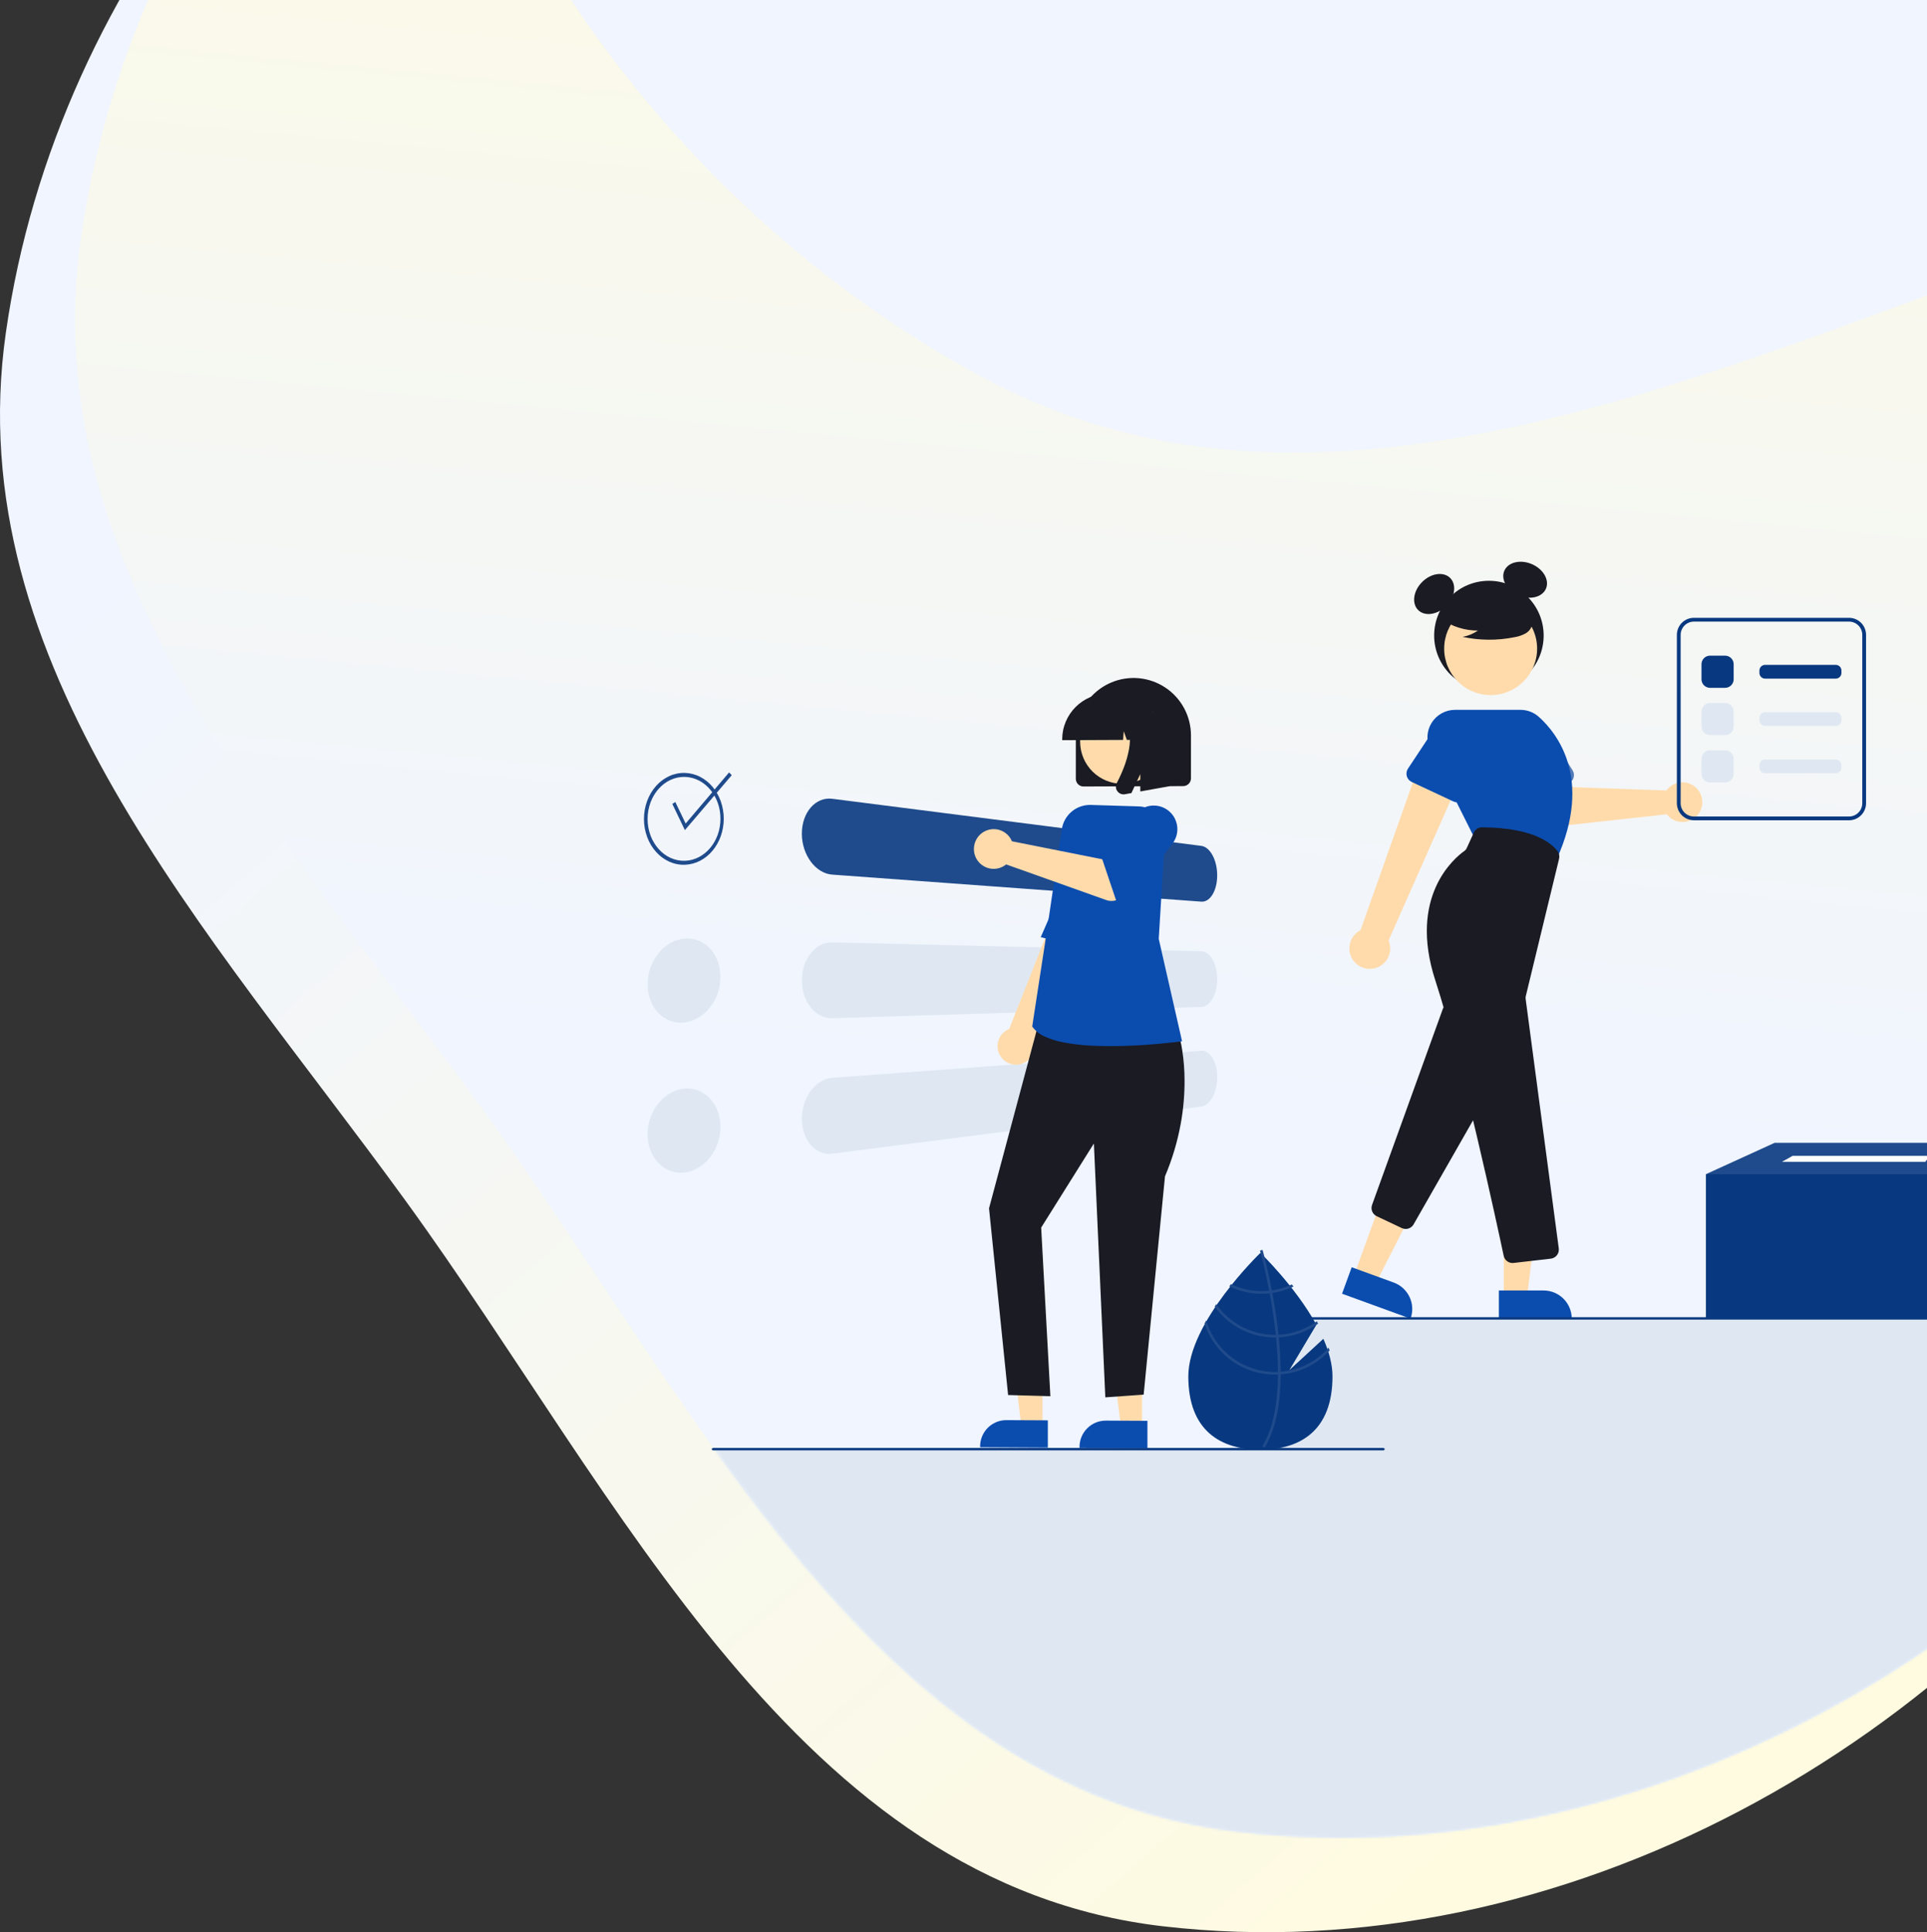 <svg width="796" height="798" viewBox="0 0 796 798" fill="none" xmlns="http://www.w3.org/2000/svg">
<rect x="0" y="0" width="796" height="798" fill="#333333" stroke="none"/>
<g clip-path="url(#clip0_208_13)">
<path fill-rule="evenodd" clip-rule="evenodd" d="M480.404 795.547C329.474 778.038 256.821 618.839 167.548 495.932C86.201 383.936 -17.134 274.482 2.41 137.464C23.532 -10.618 130.562 -134.978 266.468 -197.561C399.692 -258.908 556.888 -249.33 684.185 -176.484C801.703 -109.235 845.206 24.64 882.275 154.833C923.226 298.663 979.291 454.187 899.823 580.884C812.041 720.839 644.549 814.59 480.404 795.547Z" fill="url(#paint0_linear_208_13)"/>
<path fill-rule="evenodd" clip-rule="evenodd" d="M511.404 756.547C360.474 739.038 287.821 579.839 198.548 456.932C117.201 344.936 13.866 235.482 33.41 98.464C54.532 -49.618 161.562 -173.978 297.468 -236.561C430.692 -297.908 587.888 -288.33 715.185 -215.484C832.703 -148.235 876.206 -14.36 913.275 115.833C954.226 259.663 1010.29 415.187 930.823 541.884C843.041 681.839 675.549 775.59 511.404 756.547Z" fill="url(#paint1_linear_208_13)"/>
<path fill-rule="evenodd" clip-rule="evenodd" d="M163.671 -247.268C170.701 -399.047 324.493 -482.536 440.932 -580.095C547.034 -668.993 649.079 -779.651 787.121 -769.629C936.309 -758.798 1067.77 -660.625 1139.61 -529.373C1210.02 -400.711 1211.34 -243.229 1147.47 -111.198C1088.51 10.689 957.962 63.346 830.644 109.33C689.991 160.13 538.716 226.817 406.827 156.302C261.136 78.408 156.026 -82.198 163.671 -247.268Z" fill="#F0F5FF"/>
<mask id="mask0_208_13" style="mask-type:alpha" maskUnits="userSpaceOnUse" x="31" y="-277" width="940" height="1036">
<path fill-rule="evenodd" clip-rule="evenodd" d="M511.404 756.547C360.474 739.038 287.821 579.839 198.548 456.932C117.201 344.936 13.866 235.482 33.41 98.464C54.532 -49.618 161.562 -173.978 297.468 -236.561C430.692 -297.908 587.888 -288.33 715.185 -215.484C832.704 -148.235 876.206 -14.36 913.275 115.833C954.226 259.663 1010.29 415.187 930.823 541.884C843.041 681.839 675.549 775.59 511.404 756.547Z" fill="url(#paint2_linear_208_13)"/>
</mask>
<g mask="url(#mask0_208_13)">
<path d="M292 599H798V766H292V599Z" fill="#DFE8F2"/>
<path d="M511 545H798V623H511V545Z" fill="#DFE8F2"/>
</g>
<g clip-path="url(#clip1_208_13)">
<path d="M689.21 325.468C688.906 325.775 688.626 326.105 688.373 326.456L649.639 325.088L645.209 316.78L631.797 321.827L638.21 337.3C638.728 338.549 639.637 339.597 640.802 340.286C641.966 340.975 643.322 341.268 644.667 341.12L688.498 336.308C689.517 337.627 690.913 338.605 692.501 339.111C694.089 339.618 695.793 339.628 697.387 339.142C698.981 338.656 700.39 337.697 701.425 336.391C702.46 335.085 703.073 333.494 703.182 331.831C703.292 330.168 702.892 328.512 702.036 327.081C701.181 325.651 699.91 324.515 698.394 323.825C696.877 323.135 695.186 322.922 693.545 323.217C691.905 323.511 690.393 324.298 689.21 325.472V325.468Z" fill="#FFDBAC"/>
<path d="M615.034 285.097C627.525 285.097 637.651 274.972 637.651 262.481C637.651 249.991 627.525 239.865 615.034 239.865C602.543 239.865 592.417 249.991 592.417 262.481C592.417 274.972 602.543 285.097 615.034 285.097Z" fill="#1A1B23"/>
<path d="M597.38 250.287C601.035 246.633 601.776 241.448 599.034 238.707C596.293 235.966 591.108 236.707 587.454 240.361C583.799 244.016 583.058 249.201 585.799 251.942C588.54 254.683 593.725 253.942 597.38 250.287Z" fill="#1A1B23"/>
<path d="M638.607 243.105C640.129 239.541 637.511 235.005 632.757 232.975C628.004 230.944 622.917 232.188 621.394 235.753C619.871 239.318 622.49 243.853 627.243 245.884C631.996 247.914 637.084 246.67 638.607 243.105Z" fill="#1A1B23"/>
<path d="M647.94 323.547L630.584 331.307C630.09 331.528 629.555 331.64 629.014 331.635C628.473 331.63 627.939 331.509 627.449 331.279C626.96 331.05 626.525 330.717 626.175 330.304C625.826 329.892 625.569 329.409 625.423 328.888L620.305 310.638C619.192 308.105 619.128 305.235 620.128 302.656C621.127 300.077 623.108 297.999 625.637 296.877C628.165 295.755 631.035 295.682 633.618 296.671C636.201 297.661 638.286 299.635 639.417 302.159L649.578 318.087C649.869 318.543 650.058 319.057 650.132 319.592C650.207 320.128 650.165 320.674 650.009 321.192C649.854 321.71 649.589 322.188 649.232 322.595C648.874 323.001 648.434 323.326 647.94 323.547H647.94Z" fill="#537BB8"/>
<path d="M567.782 399.905C568.978 399.627 570.098 399.091 571.064 398.334C572.03 397.576 572.818 396.616 573.372 395.522C573.927 394.427 574.235 393.224 574.274 391.997C574.314 390.77 574.084 389.55 573.6 388.422L604.55 318.502L586.845 314.043L561.99 384.174C560.148 385.111 558.715 386.692 557.961 388.616C557.207 390.539 557.185 392.673 557.899 394.612C558.613 396.551 560.013 398.161 561.835 399.136C563.656 400.112 565.773 400.385 567.782 399.905Z" fill="#FFDBAC"/>
<path d="M559.346 526.641L568.349 529.919L585.277 496.755L571.989 491.917L559.346 526.641Z" fill="#FFDBAC"/>
<path d="M582.667 544.6L554.372 534.298L558.353 523.366L575.716 529.688C578.615 530.744 580.976 532.908 582.28 535.704C583.584 538.501 583.723 541.701 582.667 544.6L582.667 544.6Z" fill="#0B4DAF"/>
<path d="M580.641 507.556C580.088 507.556 579.543 507.434 579.044 507.198L568.697 502.297C567.849 501.899 567.18 501.198 566.823 500.331C566.466 499.465 566.446 498.496 566.768 497.616L595.968 416.759C596.21 416.089 596.637 415.502 597.199 415.065C597.761 414.628 598.436 414.36 599.144 414.291C599.853 414.222 600.567 414.355 601.203 414.676C601.838 414.996 602.37 415.49 602.736 416.101L618.181 441.84C618.525 442.414 618.71 443.069 618.717 443.737C618.724 444.406 618.553 445.064 618.222 445.645L583.923 505.663C583.591 506.24 583.112 506.718 582.536 507.05C581.96 507.383 581.306 507.557 580.641 507.556Z" fill="#1A1B23"/>
<path d="M615.751 287.074C626.352 287.074 634.946 278.481 634.946 267.88C634.946 257.28 626.352 248.686 615.751 248.686C605.15 248.686 596.556 257.28 596.556 267.88C596.556 278.481 605.15 287.074 615.751 287.074Z" fill="#FFDBAC"/>
<path d="M642.906 355.147L608.92 345.801L590.844 309.651C589.975 307.914 589.565 305.984 589.653 304.045C589.74 302.105 590.322 300.22 591.342 298.568C592.363 296.917 593.789 295.553 595.485 294.608C597.181 293.662 599.091 293.166 601.033 293.166H628.073C630.879 293.164 633.588 294.2 635.677 296.074C642.93 302.572 658.169 321.304 643.053 354.82L642.906 355.147Z" fill="#0B4DAF"/>
<path d="M600.36 331.006L583.141 322.947C582.651 322.717 582.216 322.385 581.866 321.973C581.516 321.56 581.259 321.077 581.113 320.556C580.967 320.036 580.934 319.489 581.018 318.955C581.101 318.421 581.299 317.91 581.598 317.459L592.063 301.656C593.251 299.158 595.382 297.232 597.987 296.302C600.593 295.371 603.461 295.512 605.963 296.692C608.466 297.872 610.398 299.996 611.337 302.598C612.276 305.201 612.146 308.069 610.974 310.575L605.563 328.676C605.408 329.195 605.143 329.673 604.786 330.08C604.429 330.486 603.989 330.811 603.495 331.033C603.001 331.254 602.466 331.366 601.925 331.361C601.384 331.357 600.85 331.236 600.36 331.006H600.36Z" fill="#0B4DAF"/>
<path d="M621.193 535.703H630.774L635.333 498.749L621.191 498.75L621.193 535.703Z" fill="#FFDBAC"/>
<path d="M649.253 544.599L619.141 544.6L619.14 532.966L637.618 532.965C640.704 532.965 643.663 534.191 645.845 536.373C648.027 538.554 649.253 541.513 649.253 544.599Z" fill="#0B4DAF"/>
<path d="M624.811 521.621C623.95 521.623 623.114 521.327 622.445 520.784C621.776 520.241 621.315 519.484 621.14 518.641C618.386 505.665 604.082 439.203 592.918 404.968C581.56 370.138 600.904 354.273 604.897 351.446C605.323 351.146 605.66 350.738 605.876 350.264L608.778 343.883C609.078 343.224 609.562 342.666 610.171 342.274C610.781 341.882 611.49 341.674 612.214 341.674H612.237C633.986 341.804 641.297 348.659 643.431 351.601C643.746 352.039 643.962 352.54 644.063 353.07C644.165 353.6 644.15 354.146 644.02 354.669L630.259 411.439C630.174 411.791 630.155 412.156 630.202 412.515L643.893 515.591C643.959 516.087 643.925 516.59 643.795 517.072C643.664 517.555 643.438 518.006 643.131 518.401C642.824 518.795 642.441 519.124 642.005 519.369C641.57 519.614 641.09 519.769 640.593 519.827L625.253 521.596C625.106 521.613 624.959 521.621 624.811 521.621Z" fill="#1A1B23"/>
<path d="M595.582 255.807C599.968 258.83 605.174 260.439 610.501 260.418C608.601 261.735 606.438 262.625 604.161 263.026C611.243 264.546 618.564 264.587 625.663 263.147C627.241 262.894 628.764 262.371 630.164 261.601C630.862 261.212 631.47 260.679 631.949 260.039C632.428 259.399 632.766 258.665 632.943 257.886C633.415 255.191 631.315 252.742 629.132 251.092C625.791 248.604 621.938 246.89 617.853 246.074C613.768 245.258 609.552 245.36 605.511 246.372C602.873 247.054 600.229 248.207 598.516 250.326C596.802 252.444 596.294 255.711 597.927 257.893L595.582 255.807Z" fill="#1A1B23"/>
<path d="M820.889 472.003V545.252L801.887 544.703H704.673V484.946L733.039 472.003H820.889Z" fill="#08387F"/>
<path opacity="0.1" d="M820.889 472.003V472.231L814.067 476.796L801.887 484.946H704.673L733.039 472.003H820.889Z" fill="#F0F5FF"/>
<path d="M795.277 479.85H736.068L740.475 477.372H797.205L795.277 479.85Z" fill="white"/>
<path d="M862.248 545H505.752C505.553 545 505.361 544.947 505.22 544.854C505.079 544.76 505 544.633 505 544.5C505 544.367 505.079 544.24 505.22 544.146C505.361 544.053 505.553 544 505.752 544H862.248C862.447 544 862.639 544.053 862.78 544.146C862.921 544.24 863 544.367 863 544.5C863 544.633 862.921 544.76 862.78 544.854C862.639 544.947 862.447 545 862.248 545Z" fill="#08387F"/>
<path d="M763.794 338.774H699.71C697.845 338.772 696.058 338.03 694.739 336.711C693.42 335.393 692.679 333.605 692.677 331.741V262.189C692.679 260.325 693.42 258.537 694.739 257.218C696.058 255.9 697.845 255.158 699.71 255.156H763.794C765.659 255.158 767.447 255.9 768.765 257.218C770.084 258.537 770.826 260.325 770.828 262.189V331.741C770.826 333.605 770.084 335.393 768.765 336.711C767.447 338.03 765.659 338.772 763.794 338.774V338.774ZM699.71 256.719C698.26 256.721 696.869 257.298 695.844 258.323C694.818 259.349 694.241 260.739 694.24 262.189V331.741C694.241 333.191 694.818 334.581 695.844 335.607C696.869 336.632 698.26 337.209 699.71 337.211H763.794C765.245 337.209 766.635 336.632 767.661 335.607C768.686 334.581 769.263 333.191 769.265 331.741V262.189C769.263 260.739 768.686 259.349 767.661 258.323C766.635 257.298 765.245 256.721 763.794 256.719H699.71Z" fill="#08387F"/>
<path d="M712.617 284.071H706.365C705.433 284.07 704.539 283.699 703.879 283.039C703.22 282.38 702.849 281.486 702.848 280.554V274.302C702.849 273.37 703.22 272.476 703.879 271.817C704.539 271.157 705.433 270.787 706.365 270.786H712.617C713.549 270.787 714.443 271.157 715.103 271.817C715.762 272.476 716.133 273.37 716.134 274.302V280.554C716.133 281.486 715.762 282.38 715.103 283.039C714.443 283.699 713.549 284.07 712.617 284.071Z" fill="#08387F"/>
<path d="M712.617 303.607H706.365C705.433 303.606 704.539 303.236 703.879 302.576C703.22 301.917 702.849 301.023 702.848 300.091V293.839C702.849 292.907 703.22 292.013 703.879 291.354C704.539 290.694 705.433 290.323 706.365 290.322H712.617C713.549 290.323 714.443 290.694 715.103 291.354C715.762 292.013 716.133 292.907 716.134 293.839V300.091C716.133 301.023 715.762 301.917 715.103 302.576C714.443 303.236 713.549 303.606 712.617 303.607V303.607Z" fill="#DFE8F2"/>
<path d="M758.312 280.27H729.123C728.501 280.27 727.905 280.022 727.466 279.583C727.026 279.143 726.779 278.547 726.778 277.926V276.93C726.779 276.309 727.026 275.713 727.466 275.273C727.905 274.834 728.501 274.587 729.123 274.586H758.312C758.933 274.587 759.529 274.834 759.969 275.273C760.408 275.713 760.656 276.309 760.656 276.93V277.926C760.656 278.547 760.408 279.143 759.969 279.583C759.529 280.022 758.933 280.27 758.312 280.27Z" fill="#08387F"/>
<path d="M758.312 299.807H729.123C728.501 299.806 727.905 299.559 727.466 299.12C727.026 298.68 726.779 298.084 726.778 297.463V296.467C726.779 295.846 727.026 295.25 727.466 294.81C727.905 294.371 728.501 294.123 729.123 294.123H758.312C758.933 294.123 759.529 294.371 759.969 294.81C760.408 295.25 760.656 295.846 760.656 296.467V297.463C760.656 298.084 760.408 298.68 759.969 299.12C759.529 299.559 758.933 299.806 758.312 299.807V299.807Z" fill="#DFE8F2"/>
<path d="M712.617 323.144H706.365C705.433 323.143 704.539 322.772 703.879 322.113C703.22 321.454 702.849 320.56 702.848 319.628V313.376C702.849 312.444 703.22 311.55 703.879 310.89C704.539 310.231 705.433 309.86 706.365 309.859H712.617C713.549 309.86 714.443 310.231 715.103 310.89C715.762 311.55 716.133 312.444 716.134 313.376V319.628C716.133 320.56 715.762 321.454 715.103 322.113C714.443 322.772 713.549 323.143 712.617 323.144V323.144Z" fill="#DFE8F2"/>
<path d="M758.312 319.344H729.123C728.501 319.343 727.905 319.096 727.466 318.657C727.026 318.217 726.779 317.621 726.778 317V316.004C726.779 315.382 727.026 314.786 727.466 314.347C727.905 313.907 728.501 313.66 729.123 313.66H758.312C758.933 313.66 759.529 313.907 759.969 314.347C760.408 314.786 760.656 315.382 760.656 316.004V317C760.656 317.621 760.408 318.217 759.969 318.657C759.529 319.096 758.933 319.343 758.312 319.344Z" fill="#DFE8F2"/>
</g>
<g clip-path="url(#clip2_208_13)">
<path d="M546.652 552.915L532.635 565.828L543.774 547.123C534.998 531.197 520.645 517.433 520.645 517.433C520.645 517.433 490.867 545.983 490.867 568.426C490.867 590.868 504.199 598.705 520.645 598.705C537.091 598.705 550.423 590.868 550.423 568.426C550.423 563.431 548.945 558.133 546.652 552.915Z" fill="#08387F"/>
<path d="M529.031 566.527V567.633C528.965 580.492 526.798 590.525 522.546 597.589C522.486 597.693 522.42 597.792 522.36 597.896L521.884 597.606L521.429 597.321C526.147 589.692 527.816 578.909 527.876 567.693C527.881 567.332 527.887 566.965 527.881 566.598C527.865 561.85 527.575 557.047 527.11 552.382C527.077 552.02 527.039 551.653 527 551.286C526.355 545.131 525.424 539.249 524.472 534.14C524.406 533.778 524.335 533.417 524.264 533.061C522.617 524.419 520.937 518.159 520.554 516.774C520.51 516.604 520.483 516.511 520.477 516.489L520.997 516.341L521.003 516.336L521.528 516.188C521.533 516.21 521.626 516.522 521.78 517.103C522.365 519.271 523.887 525.158 525.381 532.924C525.446 533.274 525.517 533.636 525.583 533.997C526.36 538.143 527.121 542.776 527.723 547.639C527.876 548.86 528.013 550.065 528.133 551.253C528.177 551.62 528.215 551.987 528.248 552.349C528.751 557.392 529.012 562.119 529.031 566.527Z" fill="#1F4B8C"/>
<path d="M525.38 532.924C525.014 532.973 524.642 533.022 524.264 533.061C523.239 533.166 522.209 533.219 521.178 533.219C516.785 533.225 512.446 532.245 508.482 530.35C508.252 530.64 508.022 530.93 507.787 531.226C511.957 533.263 516.537 534.32 521.178 534.315C522.278 534.314 523.378 534.256 524.472 534.139C524.844 534.101 525.216 534.052 525.583 533.997C528.609 533.563 531.552 532.671 534.311 531.352C534.076 531.051 533.846 530.755 533.622 530.465C531.011 531.686 528.234 532.515 525.38 532.924Z" fill="#1F4B8C"/>
<path d="M528.133 551.253C527.756 551.275 527.378 551.286 527.001 551.286C526.886 551.292 526.765 551.292 526.65 551.292C521.89 551.292 517.2 550.14 512.981 547.934C508.762 545.729 505.138 542.535 502.419 538.625C502.2 538.948 501.981 539.271 501.768 539.6C504.602 543.556 508.337 546.779 512.665 549.003C516.992 551.227 521.786 552.387 526.65 552.387C526.804 552.387 526.957 552.387 527.11 552.381C527.493 552.376 527.871 552.365 528.248 552.349C534.091 552.049 539.724 550.072 544.474 546.653C544.299 546.33 544.124 546.007 543.943 545.684C539.327 549.04 533.832 550.976 528.133 551.253Z" fill="#1F4B8C"/>
<path d="M529.031 566.527C528.648 566.56 528.264 566.582 527.881 566.598C527.471 566.615 527.061 566.626 526.65 566.626C520.254 566.618 514.032 564.538 508.916 560.695C503.8 556.853 500.065 551.456 498.271 545.312C498.024 545.755 497.778 546.193 497.543 546.637C499.564 552.767 503.465 558.103 508.69 561.888C513.916 565.673 520.2 567.714 526.65 567.721C527.061 567.721 527.471 567.715 527.876 567.694C528.265 567.683 528.648 567.661 529.031 567.633C536.768 567.028 543.986 563.502 549.224 557.77C549.109 557.365 548.977 556.965 548.846 556.56C543.787 562.335 536.68 565.91 529.031 566.527Z" fill="#1F4B8C"/>
<path d="M496.247 349.345L343.794 329.894C343.383 329.842 342.97 329.815 342.556 329.814C342.147 329.813 341.74 329.839 341.335 329.891C340.931 329.943 340.531 330.021 340.137 330.126C339.738 330.232 339.347 330.364 338.966 330.521C338.592 330.675 338.228 330.851 337.875 331.049C337.518 331.248 337.173 331.468 336.842 331.708C336.503 331.954 336.178 332.219 335.869 332.502C335.551 332.793 335.248 333.101 334.962 333.425C334.668 333.758 334.392 334.106 334.134 334.468C333.874 334.834 333.63 335.215 333.401 335.61C333.173 336.007 332.961 336.42 332.766 336.848C332.57 337.277 332.392 337.72 332.231 338.177C332.064 338.65 331.917 339.134 331.792 339.628C331.666 340.122 331.561 340.624 331.477 341.135C331.394 341.646 331.331 342.165 331.287 342.692C331.243 343.22 331.221 343.754 331.221 344.294C331.223 344.833 331.245 345.371 331.287 345.907C331.329 346.444 331.393 346.975 331.477 347.503C331.562 348.032 331.668 348.557 331.793 349.076C331.919 349.595 332.065 350.108 332.232 350.615C332.393 351.105 332.571 351.584 332.767 352.051C332.962 352.519 333.174 352.975 333.402 353.417C333.631 353.86 333.875 354.29 334.136 354.707C334.396 355.126 334.671 355.529 334.963 355.916C335.255 356.303 335.557 356.672 335.871 357.024C336.184 357.373 336.508 357.703 336.843 358.013C337.178 358.323 337.522 358.612 337.877 358.881C338.227 359.147 338.591 359.395 338.967 359.624C339.345 359.856 339.736 360.065 340.138 360.253C340.528 360.434 340.928 360.593 341.336 360.728C341.736 360.86 342.144 360.968 342.557 361.05C342.966 361.132 343.379 361.188 343.795 361.219L496.249 372.378C496.692 372.411 497.138 372.366 497.566 372.247C497.784 372.186 497.997 372.107 498.202 372.012C498.416 371.912 498.622 371.796 498.819 371.666C499.019 371.533 499.209 371.388 499.39 371.231C499.579 371.066 499.758 370.889 499.927 370.703C500.105 370.507 500.273 370.301 500.43 370.086C500.592 369.866 500.747 369.631 500.897 369.381C501.046 369.131 501.187 368.871 501.32 368.6C501.453 368.329 501.578 368.047 501.694 367.755C501.81 367.463 501.918 367.161 502.017 366.849C502.115 366.537 502.205 366.216 502.287 365.885C502.372 365.543 502.446 365.195 502.508 364.841C502.57 364.487 502.623 364.127 502.667 363.762C502.709 363.398 502.741 363.028 502.762 362.654C502.783 362.279 502.794 361.901 502.794 361.518C502.793 361.135 502.782 360.755 502.762 360.376C502.742 359.997 502.711 359.621 502.667 359.248C502.624 358.875 502.571 358.505 502.508 358.138C502.445 357.771 502.371 357.408 502.287 357.049C502.205 356.702 502.115 356.362 502.017 356.031C501.919 355.704 501.811 355.382 501.694 355.065C501.577 354.747 501.452 354.44 501.32 354.142C501.188 353.844 501.046 353.555 500.897 353.276C500.747 352.996 500.591 352.729 500.43 352.476C500.268 352.224 500.101 351.984 499.927 351.758C499.754 351.532 499.574 351.32 499.39 351.122C499.209 350.929 499.019 350.746 498.819 350.573C498.623 350.403 498.417 350.246 498.202 350.103C497.999 349.967 497.786 349.846 497.566 349.74C497.356 349.639 497.138 349.554 496.914 349.487C496.696 349.422 496.473 349.374 496.247 349.345Z" fill="#1F4B8C"/>
<path d="M496.247 392.844L343.794 389.19C342.967 389.169 342.141 389.254 341.335 389.441C340.928 389.536 340.528 389.655 340.137 389.8C339.736 389.948 339.345 390.119 338.965 390.314C338.591 390.507 338.227 390.72 337.875 390.952C337.517 391.19 337.172 391.446 336.842 391.72C336.503 392.002 336.178 392.301 335.869 392.616C335.555 392.936 335.253 393.276 334.962 393.636C334.671 393.997 334.395 394.374 334.134 394.765C333.874 395.157 333.63 395.563 333.401 395.984C333.173 396.404 332.961 396.839 332.765 397.287C332.57 397.736 332.392 398.198 332.231 398.672C332.064 399.163 331.917 399.662 331.792 400.168C331.666 400.675 331.561 401.188 331.477 401.708C331.394 402.228 331.331 402.754 331.287 403.286C331.243 403.818 331.221 404.353 331.221 404.894C331.223 405.434 331.245 405.969 331.287 406.501C331.329 407.032 331.393 407.557 331.477 408.077C331.562 408.594 331.668 409.105 331.793 409.611C331.919 410.117 332.065 410.615 332.232 411.105C332.393 411.58 332.571 412.042 332.767 412.489C332.962 412.936 333.174 413.37 333.402 413.789C333.631 414.208 333.875 414.613 334.136 415.003C334.396 415.391 334.671 415.765 334.963 416.123C335.255 416.482 335.557 416.82 335.871 417.138C336.179 417.451 336.504 417.748 336.843 418.027C337.174 418.299 337.519 418.554 337.877 418.789C338.228 419.019 338.592 419.23 338.967 419.419C339.347 419.612 339.738 419.781 340.138 419.926C340.53 420.068 340.93 420.186 341.336 420.278C341.739 420.369 342.146 420.436 342.557 420.476C342.968 420.515 343.382 420.528 343.795 420.516L496.247 415.874C496.471 415.867 496.694 415.842 496.914 415.797C497.136 415.752 497.354 415.689 497.566 415.608C497.785 415.524 497.998 415.423 498.202 415.307C498.417 415.185 498.623 415.048 498.819 414.897C499.019 414.744 499.209 414.579 499.39 414.403C499.579 414.218 499.758 414.024 499.927 413.82C500.1 413.613 500.268 413.39 500.43 413.151C500.592 412.912 500.747 412.661 500.897 412.397C501.046 412.132 501.187 411.857 501.32 411.572C501.453 411.287 501.578 410.993 501.694 410.689C501.81 410.38 501.918 410.065 502.017 409.745C502.115 409.425 502.205 409.096 502.287 408.757C502.372 408.409 502.446 408.055 502.508 407.695C502.57 407.334 502.623 406.969 502.667 406.6C502.709 406.229 502.741 405.856 502.762 405.479C502.783 405.102 502.794 404.723 502.794 404.34C502.793 403.961 502.782 403.582 502.762 403.203C502.742 402.825 502.711 402.451 502.667 402.083C502.624 401.713 502.571 401.348 502.508 400.989C502.445 400.63 502.371 400.275 502.287 399.923C502.205 399.584 502.115 399.253 502.016 398.932C501.917 398.61 501.81 398.297 501.694 397.994C501.578 397.691 501.454 397.397 501.321 397.113C501.188 396.828 501.047 396.554 500.897 396.291C500.748 396.027 500.592 395.776 500.43 395.539C500.269 395.302 500.101 395.08 499.928 394.873C499.759 394.67 499.58 394.477 499.39 394.293C499.21 394.119 499.019 393.955 498.82 393.803C498.624 393.653 498.417 393.518 498.203 393.397C497.998 393.282 497.786 393.183 497.566 393.101C497.354 393.022 497.136 392.96 496.914 392.916C496.694 392.873 496.471 392.849 496.247 392.844" fill="#DFE8F2"/>
<path d="M496.247 433.97L343.794 445.128C343.378 445.159 342.965 445.215 342.556 445.296C342.143 445.379 341.735 445.487 341.335 445.619C340.927 445.754 340.527 445.912 340.137 446.094C339.735 446.282 339.344 446.491 338.966 446.722C338.59 446.952 338.226 447.2 337.875 447.466C337.52 447.737 337.176 448.027 336.842 448.334C336.508 448.643 336.183 448.973 335.869 449.323C335.555 449.673 335.253 450.043 334.962 450.431C334.671 450.821 334.395 451.224 334.134 451.641C333.874 452.059 333.63 452.488 333.401 452.931C333.173 453.374 332.961 453.829 332.766 454.297C332.57 454.764 332.392 455.243 332.231 455.733C332.064 456.24 331.917 456.753 331.792 457.273C331.666 457.792 331.561 458.316 331.477 458.843C331.394 459.372 331.331 459.904 331.287 460.439C331.243 460.975 331.221 461.513 331.221 462.053C331.223 462.593 331.245 463.127 331.287 463.654C331.329 464.182 331.393 464.701 331.477 465.212C331.562 465.725 331.668 466.227 331.793 466.721C331.919 467.214 332.065 467.697 332.232 468.171C332.393 468.629 332.571 469.072 332.767 469.5C332.962 469.928 333.174 470.341 333.402 470.738C333.631 471.135 333.875 471.515 334.136 471.88C334.393 472.242 334.67 472.59 334.963 472.923C335.249 473.247 335.552 473.555 335.871 473.846C336.18 474.129 336.504 474.394 336.843 474.64C337.174 474.88 337.519 475.1 337.877 475.3C338.229 475.497 338.593 475.673 338.967 475.827C339.348 475.984 339.74 476.116 340.138 476.223C340.532 476.327 340.932 476.405 341.336 476.457C341.741 476.509 342.149 476.535 342.557 476.534C342.971 476.533 343.385 476.507 343.795 476.454L496.247 457.008C496.473 456.979 496.696 456.931 496.914 456.866C497.138 456.798 497.356 456.714 497.566 456.613C497.786 456.507 497.999 456.386 498.202 456.25C498.417 456.106 498.623 455.95 498.819 455.78C499.019 455.607 499.209 455.424 499.39 455.23C499.572 455.033 499.751 454.821 499.927 454.595C500.1 454.369 500.268 454.129 500.43 453.876C500.592 453.623 500.747 453.357 500.897 453.077C501.046 452.8 501.187 452.511 501.32 452.211C501.453 451.911 501.578 451.604 501.694 451.288C501.81 450.971 501.918 450.647 502.017 450.316C502.115 449.984 502.205 449.645 502.287 449.298C502.372 448.938 502.446 448.575 502.508 448.208C502.57 447.841 502.623 447.471 502.667 447.098C502.709 446.725 502.741 446.349 502.762 445.97C502.783 445.591 502.794 445.211 502.794 444.828C502.792 444.447 502.781 444.07 502.762 443.695C502.742 443.321 502.71 442.951 502.666 442.586C502.624 442.22 502.571 441.86 502.508 441.506C502.445 441.152 502.371 440.804 502.287 440.462C502.205 440.131 502.115 439.81 502.017 439.498C501.919 439.186 501.812 438.884 501.694 438.592C501.577 438.3 501.453 438.018 501.321 437.747C501.187 437.478 501.045 437.218 500.895 436.968C500.746 436.717 500.59 436.482 500.428 436.263C500.272 436.048 500.104 435.842 499.926 435.645C499.757 435.459 499.578 435.283 499.388 435.118C499.208 434.961 499.017 434.815 498.818 434.683C498.621 434.552 498.415 434.437 498.201 434.337C497.995 434.241 497.783 434.163 497.565 434.102C497.137 433.983 496.691 433.938 496.247 433.97" fill="#DFE8F2"/>
<path d="M413.152 436.015C414.118 437.622 415.639 438.818 417.428 439.376C419.217 439.934 421.148 439.815 422.855 439.042C424.562 438.27 425.927 436.896 426.689 435.183C427.451 433.47 427.558 431.537 426.99 429.75L456.537 369.003L442.394 360.423L416.876 424.949C416.779 424.987 416.683 425.026 416.588 425.068C416.494 425.11 416.399 425.153 416.305 425.198C416.212 425.244 416.118 425.291 416.026 425.341C415.933 425.391 415.842 425.444 415.751 425.499C414.013 426.548 412.763 428.246 412.275 430.218C411.788 432.19 412.103 434.275 413.151 436.014L413.152 436.015Z" fill="#FFDBAC"/>
<path d="M450.897 392.427L429.906 387.044C429.906 387.044 430.592 385.493 431.705 382.925C432.819 380.356 434.376 376.775 436.126 372.708C437.877 368.642 439.819 364.098 441.716 359.607C443.613 355.116 445.458 350.678 447.012 346.832C448.566 342.986 450.332 340.682 452.106 339.391C453.574 338.274 455.424 337.782 457.253 338.022C458.674 338.234 460.033 338.751 461.235 339.539C461.804 339.893 462.339 340.3 462.834 340.753L467.7 349.61L450.897 392.427Z" fill="#0B4DAF"/>
<path d="M282.911 387.617C282.402 387.654 281.896 387.72 281.396 387.814C280.891 387.909 280.393 388.031 279.902 388.181C279.404 388.333 278.915 388.512 278.436 388.718C277.946 388.928 277.467 389.163 277.002 389.423C276.546 389.679 276.101 389.958 275.667 390.259C275.232 390.56 274.809 390.883 274.4 391.229C273.99 391.574 273.593 391.942 273.208 392.333C272.823 392.723 272.452 393.136 272.095 393.569C271.738 394.002 271.399 394.451 271.08 394.916C270.76 395.38 270.46 395.859 270.18 396.351C269.902 396.845 269.643 397.352 269.401 397.872C269.16 398.393 268.94 398.925 268.743 399.469C268.537 400.034 268.356 400.605 268.202 401.181C268.047 401.758 267.918 402.339 267.815 402.926C267.711 403.512 267.634 404.102 267.582 404.696C267.53 405.291 267.504 405.887 267.504 406.486C267.504 407.085 267.53 407.677 267.582 408.26C267.634 408.844 267.711 409.418 267.815 409.984C267.918 410.55 268.047 411.105 268.202 411.651C268.356 412.196 268.536 412.73 268.741 413.253C268.94 413.758 269.16 414.247 269.399 414.719C269.636 415.186 269.897 415.641 270.179 416.082C270.457 416.515 270.758 416.933 271.079 417.334C271.397 417.734 271.736 418.116 272.095 418.479C272.447 418.837 272.819 419.175 273.208 419.492C273.589 419.803 273.987 420.092 274.4 420.358C275.216 420.883 276.089 421.313 277.002 421.639C277.939 421.974 278.912 422.195 279.901 422.298C280.397 422.349 280.896 422.371 281.394 422.364C281.901 422.357 282.407 422.321 282.909 422.257C283.416 422.192 283.92 422.099 284.416 421.979C284.915 421.859 285.406 421.711 285.889 421.537C286.377 421.361 286.855 421.159 287.321 420.932C287.797 420.702 288.26 420.447 288.71 420.169C289.148 419.896 289.574 419.603 289.989 419.29C290.404 418.977 290.806 418.643 291.195 418.289C291.585 417.935 291.96 417.561 292.323 417.168C292.685 416.775 293.033 416.363 293.367 415.932C293.704 415.5 294.02 415.056 294.317 414.599C294.614 414.142 294.892 413.673 295.151 413.192C295.41 412.711 295.65 412.218 295.871 411.715C296.091 411.211 296.292 410.697 296.473 410.172C296.661 409.629 296.826 409.081 296.967 408.528C297.108 407.976 297.225 407.42 297.32 406.859C297.414 406.299 297.484 405.735 297.532 405.168C297.579 404.602 297.603 404.033 297.603 403.462C297.603 402.89 297.579 402.326 297.532 401.769C297.485 401.212 297.414 400.662 297.32 400.121C297.226 399.58 297.108 399.048 296.967 398.523C296.825 397.998 296.661 397.483 296.473 396.978C296.291 396.49 296.09 396.016 295.871 395.556C295.648 395.098 295.407 394.654 295.148 394.223C294.635 393.372 294.039 392.574 293.367 391.842C293.038 391.481 292.69 391.138 292.325 390.814C291.966 390.496 291.59 390.197 291.198 389.919C290.81 389.644 290.408 389.391 289.992 389.161C289.577 388.93 289.149 388.723 288.71 388.541C287.805 388.164 286.858 387.895 285.889 387.74C285.402 387.662 284.91 387.613 284.417 387.593C283.915 387.573 283.411 387.581 282.91 387.618" fill="#DFE8F2"/>
<path d="M282.911 449.583C282.402 449.621 281.896 449.687 281.396 449.781C280.891 449.876 280.393 449.998 279.902 450.148C279.404 450.3 278.915 450.479 278.436 450.684C277.946 450.894 277.467 451.13 277.002 451.39C276.546 451.646 276.101 451.925 275.667 452.226C275.232 452.527 274.809 452.85 274.4 453.196C273.99 453.541 273.593 453.909 273.208 454.299C272.823 454.69 272.452 455.102 272.095 455.535C271.738 455.969 271.399 456.418 271.08 456.882C270.76 457.347 270.46 457.825 270.18 458.318C269.902 458.812 269.643 459.319 269.401 459.839C269.16 460.359 268.94 460.892 268.743 461.436C268.537 462.001 268.356 462.572 268.202 463.148C268.047 463.725 267.918 464.306 267.815 464.892C267.711 465.479 267.634 466.069 267.582 466.663C267.53 467.257 267.504 467.854 267.504 468.453C267.504 469.052 267.53 469.643 267.582 470.227C267.634 470.81 267.711 471.385 267.815 471.951C267.918 472.516 268.047 473.072 268.202 473.617C268.356 474.163 268.536 474.697 268.741 475.22C268.94 475.725 269.16 476.213 269.399 476.685C269.636 477.152 269.897 477.607 270.179 478.048C270.457 478.481 270.758 478.899 271.079 479.301C271.397 479.7 271.736 480.083 272.095 480.446C272.447 480.803 272.819 481.141 273.208 481.459C273.589 481.769 273.987 482.058 274.4 482.324C275.216 482.849 276.089 483.279 277.002 483.606C277.939 483.941 278.912 484.162 279.901 484.265C280.397 484.316 280.896 484.338 281.394 484.331C281.901 484.324 282.407 484.288 282.909 484.223C283.416 484.159 283.92 484.066 284.416 483.946C284.915 483.825 285.406 483.678 285.889 483.504C286.377 483.327 286.855 483.126 287.321 482.899C287.797 482.668 288.26 482.413 288.71 482.136C289.148 481.862 289.574 481.569 289.989 481.256C290.404 480.943 290.806 480.61 291.195 480.256C291.585 479.901 291.96 479.528 292.323 479.135C292.685 478.742 293.033 478.33 293.367 477.898C293.704 477.467 294.02 477.023 294.317 476.566C294.614 476.109 294.892 475.64 295.151 475.159C295.41 474.677 295.65 474.185 295.871 473.681C296.091 473.178 296.292 472.663 296.473 472.139C296.661 471.595 296.826 471.048 296.967 470.495C297.108 469.943 297.225 469.386 297.32 468.826C297.414 468.265 297.484 467.702 297.532 467.135C297.579 466.569 297.603 466 297.603 465.428C297.603 464.857 297.579 464.293 297.532 463.736C297.485 463.178 297.414 462.629 297.32 462.087C297.226 461.547 297.108 461.014 296.967 460.49C296.825 459.965 296.661 459.45 296.473 458.945C296.291 458.456 296.09 457.982 295.871 457.523C295.648 457.065 295.407 456.621 295.148 456.19C294.635 455.339 294.039 454.541 293.367 453.808C293.038 453.448 292.69 453.105 292.325 452.781C291.966 452.462 291.59 452.164 291.198 451.886C290.81 451.611 290.408 451.358 289.992 451.127C289.577 450.897 289.149 450.69 288.71 450.508C287.805 450.13 286.858 449.861 285.889 449.707C285.402 449.629 284.91 449.58 284.417 449.56C283.915 449.539 283.411 449.548 282.91 449.585" fill="#DFE8F2"/>
<path d="M282.913 320.858C282.408 320.845 281.902 320.862 281.398 320.907C280.897 320.952 280.398 321.026 279.905 321.129C279.409 321.232 278.919 321.364 278.439 321.524C277.95 321.686 277.472 321.875 277.004 322.09C276.547 322.301 276.102 322.536 275.669 322.794C275.233 323.054 274.81 323.337 274.402 323.642C273.989 323.951 273.591 324.281 273.21 324.63C272.823 324.986 272.452 325.363 272.095 325.761C271.738 326.16 271.4 326.576 271.08 327.01C270.76 327.443 270.46 327.893 270.18 328.358C269.901 328.83 269.641 329.313 269.399 329.808C269.158 330.303 268.938 330.814 268.741 331.341C268.536 331.885 268.356 332.438 268.202 332.999C268.047 333.561 267.918 334.13 267.815 334.706C267.711 335.284 267.634 335.867 267.582 336.454C267.53 337.042 267.504 337.635 267.504 338.234C267.504 338.832 267.53 339.425 267.582 340.014C267.634 340.602 267.711 341.185 267.815 341.76C267.918 342.336 268.047 342.904 268.202 343.464C268.356 344.025 268.536 344.576 268.741 345.119C268.94 345.643 269.16 346.153 269.399 346.648C269.641 347.142 269.902 347.621 270.182 348.085C270.462 348.549 270.762 348.997 271.082 349.428C271.401 349.86 271.739 350.274 272.097 350.67C272.454 351.065 272.825 351.439 273.21 351.79C273.589 352.138 273.985 352.467 274.397 352.775C274.804 353.077 275.227 353.357 275.663 353.614C276.096 353.869 276.541 354.101 276.999 354.309C277.466 354.522 277.944 354.708 278.433 354.866C279.393 355.177 280.386 355.376 281.392 355.459C282.4 355.543 283.413 355.512 284.414 355.368C284.91 355.296 285.401 355.196 285.886 355.069C286.372 354.94 286.85 354.785 287.319 354.603C287.793 354.419 288.256 354.21 288.708 353.975C289.147 353.746 289.575 353.495 289.989 353.223C290.406 352.948 290.809 352.653 291.196 352.339C291.585 352.022 291.96 351.685 292.323 351.327C292.685 350.97 293.033 350.591 293.367 350.192C293.704 349.793 294.02 349.38 294.317 348.952C294.614 348.524 294.892 348.081 295.151 347.625C295.411 347.169 295.651 346.7 295.871 346.218C296.09 345.736 296.291 345.242 296.473 344.737C296.661 344.212 296.826 343.68 296.967 343.141C297.108 342.602 297.225 342.058 297.32 341.506C297.414 340.953 297.485 340.395 297.532 339.833C297.579 339.271 297.603 338.705 297.603 338.133C297.603 337.562 297.579 336.996 297.532 336.434C297.485 335.872 297.414 335.315 297.32 334.765C297.226 334.215 297.108 333.67 296.967 333.132C296.825 332.593 296.661 332.062 296.473 331.539C296.291 331.033 296.09 330.54 295.871 330.059C295.651 329.578 295.41 329.11 295.148 328.654C294.889 328.202 294.611 327.763 294.314 327.336C294.017 326.909 293.702 326.497 293.367 326.102C293.035 325.707 292.688 325.331 292.325 324.975C291.963 324.619 291.587 324.285 291.198 323.971C290.811 323.658 290.409 323.365 289.993 323.093C289.578 322.823 289.151 322.575 288.711 322.349C288.26 322.117 287.796 321.91 287.322 321.729C286.854 321.55 286.375 321.398 285.889 321.273C285.405 321.148 284.913 321.052 284.417 320.983C283.917 320.914 283.414 320.874 282.91 320.862L282.913 320.858ZM282.91 319.212C285.123 319.273 287.293 319.835 289.258 320.856C291.21 321.878 292.94 323.277 294.348 324.972C295.82 326.739 296.967 328.753 297.734 330.921C299.377 335.588 299.377 340.677 297.734 345.344C296.966 347.519 295.82 349.541 294.348 351.316C292.94 353.019 291.21 354.428 289.257 355.461C287.295 356.495 285.125 357.071 282.909 357.147C280.68 357.22 278.464 356.778 276.433 355.855C274.382 354.915 272.548 353.562 271.045 351.879C269.449 350.098 268.199 348.033 267.361 345.792C265.546 340.913 265.546 335.544 267.361 330.665C268.2 328.417 269.449 326.345 271.045 324.554C272.548 322.862 274.381 321.497 276.433 320.543C278.462 319.607 280.679 319.151 282.913 319.21L282.91 319.212Z" fill="#1F4B8C"/>
<path d="M282.912 342.842L277.723 332.024L278.955 331.221L283.229 340.108L301.174 319L302.26 320.158L282.912 342.842Z" fill="#1F4B8C"/>
<path d="M471.755 556.044L458.91 555.993L463.052 589.583L471.755 589.626V556.044Z" fill="#FFDBAC"/>
<path d="M473.974 598.078L445.927 597.93V597.575C445.926 596.855 445.996 596.136 446.136 595.429C446.412 594.035 446.962 592.71 447.753 591.53C448.557 590.334 449.588 589.308 450.787 588.509C451.97 587.722 453.297 587.178 454.691 586.908C455.398 586.772 456.117 586.706 456.837 586.71L473.974 586.795V598.078Z" fill="#0B4DAF"/>
<path d="M430.626 555.884L417.817 555.834L421.946 589.378L430.626 589.421V555.884Z" fill="#FFDBAC"/>
<path d="M432.839 597.86L404.865 597.713V597.358C404.865 596.639 404.935 595.922 405.075 595.216C405.35 593.824 405.898 592.5 406.687 591.322C407.489 590.127 408.517 589.102 409.713 588.304C410.893 587.519 412.217 586.976 413.608 586.707C414.313 586.571 415.03 586.505 415.748 586.509L432.839 586.593V597.86Z" fill="#0B4DAF"/>
<path d="M430.082 418.596L408.543 499.036L416.427 576.143L433.883 576.624L430.082 507.001L451.859 472.256L456.582 577.098L472.417 575.978L481.226 485.835C484.217 478.796 486.412 471.444 487.767 463.916C488.832 458.007 489.35 452.013 489.314 446.009C489.296 441.966 488.986 437.931 488.385 433.934C488.171 432.444 487.88 430.966 487.515 429.506L481.093 422.991L430.082 418.596Z" fill="#1A1B23"/>
<path d="M458.619 432.05C454.997 432.05 451.598 431.933 448.516 431.704C445.368 431.487 442.236 431.075 439.139 430.468C436.503 429.976 433.935 429.167 431.492 428.059C429.525 427.209 427.815 425.858 426.531 424.141L426.385 423.928L432.272 385.586L438.62 342.474C439.038 339.622 440.49 337.022 442.699 335.171C444.907 333.319 447.72 332.346 450.599 332.435L470.482 333.044C471.973 333.09 473.44 333.435 474.795 334.058C476.15 334.682 477.367 335.571 478.372 336.674C479.378 337.777 480.152 339.07 480.648 340.478C481.145 341.886 481.354 343.379 481.264 344.869L478.654 387.743L488.281 430.034L487.599 430.129C487.325 430.166 486.268 430.305 484.613 430.492C482.45 430.735 480.241 430.954 478.048 431.144C474.945 431.411 471.909 431.622 469.024 431.769C465.364 431.956 461.857 432.046 458.619 432.05Z" fill="#0B4DAF"/>
<path d="M447.586 324.816C447.58 324.816 447.575 324.816 447.57 324.816C447.153 324.816 446.74 324.733 446.354 324.573C445.969 324.413 445.619 324.179 445.324 323.884C445.029 323.588 444.796 323.238 444.636 322.852C444.477 322.466 444.395 322.053 444.395 321.635V303.896C444.392 300.718 445.028 297.571 446.264 294.644C448.685 288.931 453.216 284.373 458.912 281.921C462.514 280.374 466.444 279.746 470.348 280.093C474.253 280.439 478.011 281.749 481.285 283.906C484.56 286.062 487.249 288.997 489.111 292.449C490.974 295.901 491.952 299.761 491.958 303.684V321.45C491.959 321.878 491.873 322.301 491.707 322.695C491.38 323.463 490.77 324.075 490.003 324.403C489.61 324.572 489.187 324.659 488.759 324.66L447.583 324.816H447.586Z" fill="#1A1B23"/>
<path d="M478.915 297.812C480.574 300.843 481.297 304.299 480.995 307.742C480.692 311.185 479.377 314.461 477.215 317.156C475.053 319.851 472.141 321.845 468.847 322.885C465.554 323.926 462.026 323.966 458.71 323.001C456.514 322.369 454.465 321.308 452.681 319.878C450.898 318.449 449.416 316.679 448.321 314.672C446.667 311.642 445.946 308.189 446.249 304.749C446.553 301.309 447.867 298.037 450.026 295.343C452.186 292.65 455.094 290.657 458.384 289.615C461.674 288.573 465.198 288.53 468.513 289.49C470.711 290.119 472.762 291.179 474.548 292.607C476.333 294.036 477.818 295.805 478.915 297.813V297.812Z" fill="#FFDBAC"/>
<path d="M438.773 305.339C438.771 302.826 439.273 300.337 440.251 298.022C442.165 293.505 445.748 289.901 450.253 287.962C452.564 286.971 455.05 286.456 457.565 286.446L461.113 286.428C461.152 286.428 461.192 286.428 461.232 286.428C463.689 286.43 466.121 286.915 468.391 287.858C470.66 288.8 472.721 290.18 474.457 291.92C476.193 293.659 477.57 295.724 478.509 297.996C479.448 300.268 479.93 302.703 479.929 305.161V305.517L472.423 305.547L469.864 298.392L469.352 305.561L465.475 305.578L464.185 301.968L463.926 305.583L438.776 305.695L438.773 305.339Z" fill="#1A1B23"/>
<path d="M408.557 342.658C407.402 342.941 406.322 343.47 405.391 344.211C404.664 344.787 404.041 345.485 403.553 346.273C402.588 347.835 402.163 349.67 402.343 351.496C402.434 352.419 402.684 353.319 403.082 354.156C403.573 355.2 404.28 356.127 405.155 356.877C406.031 357.627 407.055 358.182 408.161 358.507C409.267 358.831 410.429 358.917 411.57 358.759C412.712 358.602 413.807 358.203 414.783 357.59C414.855 357.544 414.926 357.497 414.997 357.449C415.067 357.401 415.137 357.352 415.205 357.302C415.273 357.252 415.34 357.202 415.407 357.15C415.473 357.099 415.538 357.047 415.603 356.994L457.02 371.745C458.294 372.198 459.681 372.225 460.972 371.822C462.263 371.418 463.388 370.606 464.178 369.507L473.997 355.902L462.126 347.902L455.896 354.985L417.993 347.439C417.952 347.341 417.909 347.243 417.865 347.146C417.82 347.049 417.774 346.952 417.726 346.855C417.677 346.759 417.627 346.663 417.575 346.568C417.523 346.473 417.468 346.379 417.41 346.285C416.506 344.823 415.162 343.684 413.572 343.033C411.982 342.381 410.226 342.25 408.557 342.658Z" fill="#FFDBAC"/>
<path d="M456.564 350.518C457.803 348.971 459.535 346.962 461.295 344.969C463.055 342.977 464.841 341.002 466.189 339.524C467.536 338.047 468.442 337.068 468.442 337.068C469.686 335.186 471.542 333.793 473.695 333.126C475.848 332.459 478.166 332.558 480.255 333.406C482.343 334.255 484.074 335.801 485.153 337.782C486.231 339.763 486.591 342.056 486.172 344.273C485.932 345.549 485.437 346.763 484.716 347.843C484.716 347.843 483.365 349.612 481.326 352.253C479.286 354.894 476.557 358.41 473.805 361.905C471.052 365.401 468.273 368.878 466.13 371.445C463.987 374.011 462.478 375.669 462.266 375.527L454.791 353.29C454.578 353.148 455.325 352.066 456.564 350.518Z" fill="#0B4DAF"/>
<path d="M461.001 324.257C460.884 324.831 460.929 325.426 461.133 325.974C461.235 326.255 461.376 326.52 461.552 326.762C461.702 326.968 461.877 327.155 462.071 327.32C462.647 327.808 463.377 328.073 464.132 328.07C464.179 328.07 464.226 328.068 464.273 328.066C464.32 328.064 464.366 328.061 464.413 328.056C464.461 328.052 464.508 328.047 464.555 328.04C464.602 328.034 464.649 328.026 464.697 328.018L467.361 327.533L471.03 319.689V326.874L483.141 324.692V294.2L462.837 294.298L463.339 294.881C465.005 296.838 466.099 299.218 466.501 301.758C466.895 304.33 466.845 306.951 466.355 309.507C465.878 312.093 465.154 314.627 464.193 317.075C463.353 319.243 462.389 321.361 461.305 323.419C461.165 323.682 461.063 323.965 461.001 324.257Z" fill="#1A1B23"/>
<path d="M294.726 599H571.274C571.467 599 571.651 598.947 571.787 598.854C571.924 598.76 572 598.633 572 598.5C572 598.367 571.924 598.24 571.787 598.146C571.651 598.053 571.467 598 571.274 598H294.726C294.533 598 294.349 598.053 294.213 598.146C294.076 598.24 294 598.367 294 598.5C294 598.633 294.076 598.76 294.213 598.854C294.349 598.947 294.533 599 294.726 599Z" fill="#08387F"/>
</g>
</g>
<defs>
<linearGradient id="paint0_linear_208_13" x1="105.5" y1="182.5" x2="627.5" y2="786" gradientUnits="userSpaceOnUse">
<stop stop-color="#F0F5FF"/>
<stop offset="1" stop-color="#FFFBE0"/>
</linearGradient>
<linearGradient id="paint1_linear_208_13" x1="36.93" y1="407.387" x2="95.25" y2="-204.01" gradientUnits="userSpaceOnUse">
<stop stop-color="#F0F5FF"/>
<stop offset="1" stop-color="#FFFBE0"/>
</linearGradient>
<linearGradient id="paint2_linear_208_13" x1="551" y1="78.5" x2="525.5" y2="671" gradientUnits="userSpaceOnUse">
<stop stop-color="#08387F"/>
<stop offset="1" stop-color="#0B4DAF"/>
</linearGradient>
<clipPath id="clip0_208_13">
<rect width="796" height="798" fill="white"/>
</clipPath>
<clipPath id="clip1_208_13">
<rect width="372" height="314" fill="white" transform="translate(491 232)"/>
</clipPath>
<clipPath id="clip2_208_13">
<rect width="306" height="319" fill="white" transform="translate(266 280)"/>
</clipPath>
</defs>
</svg>
